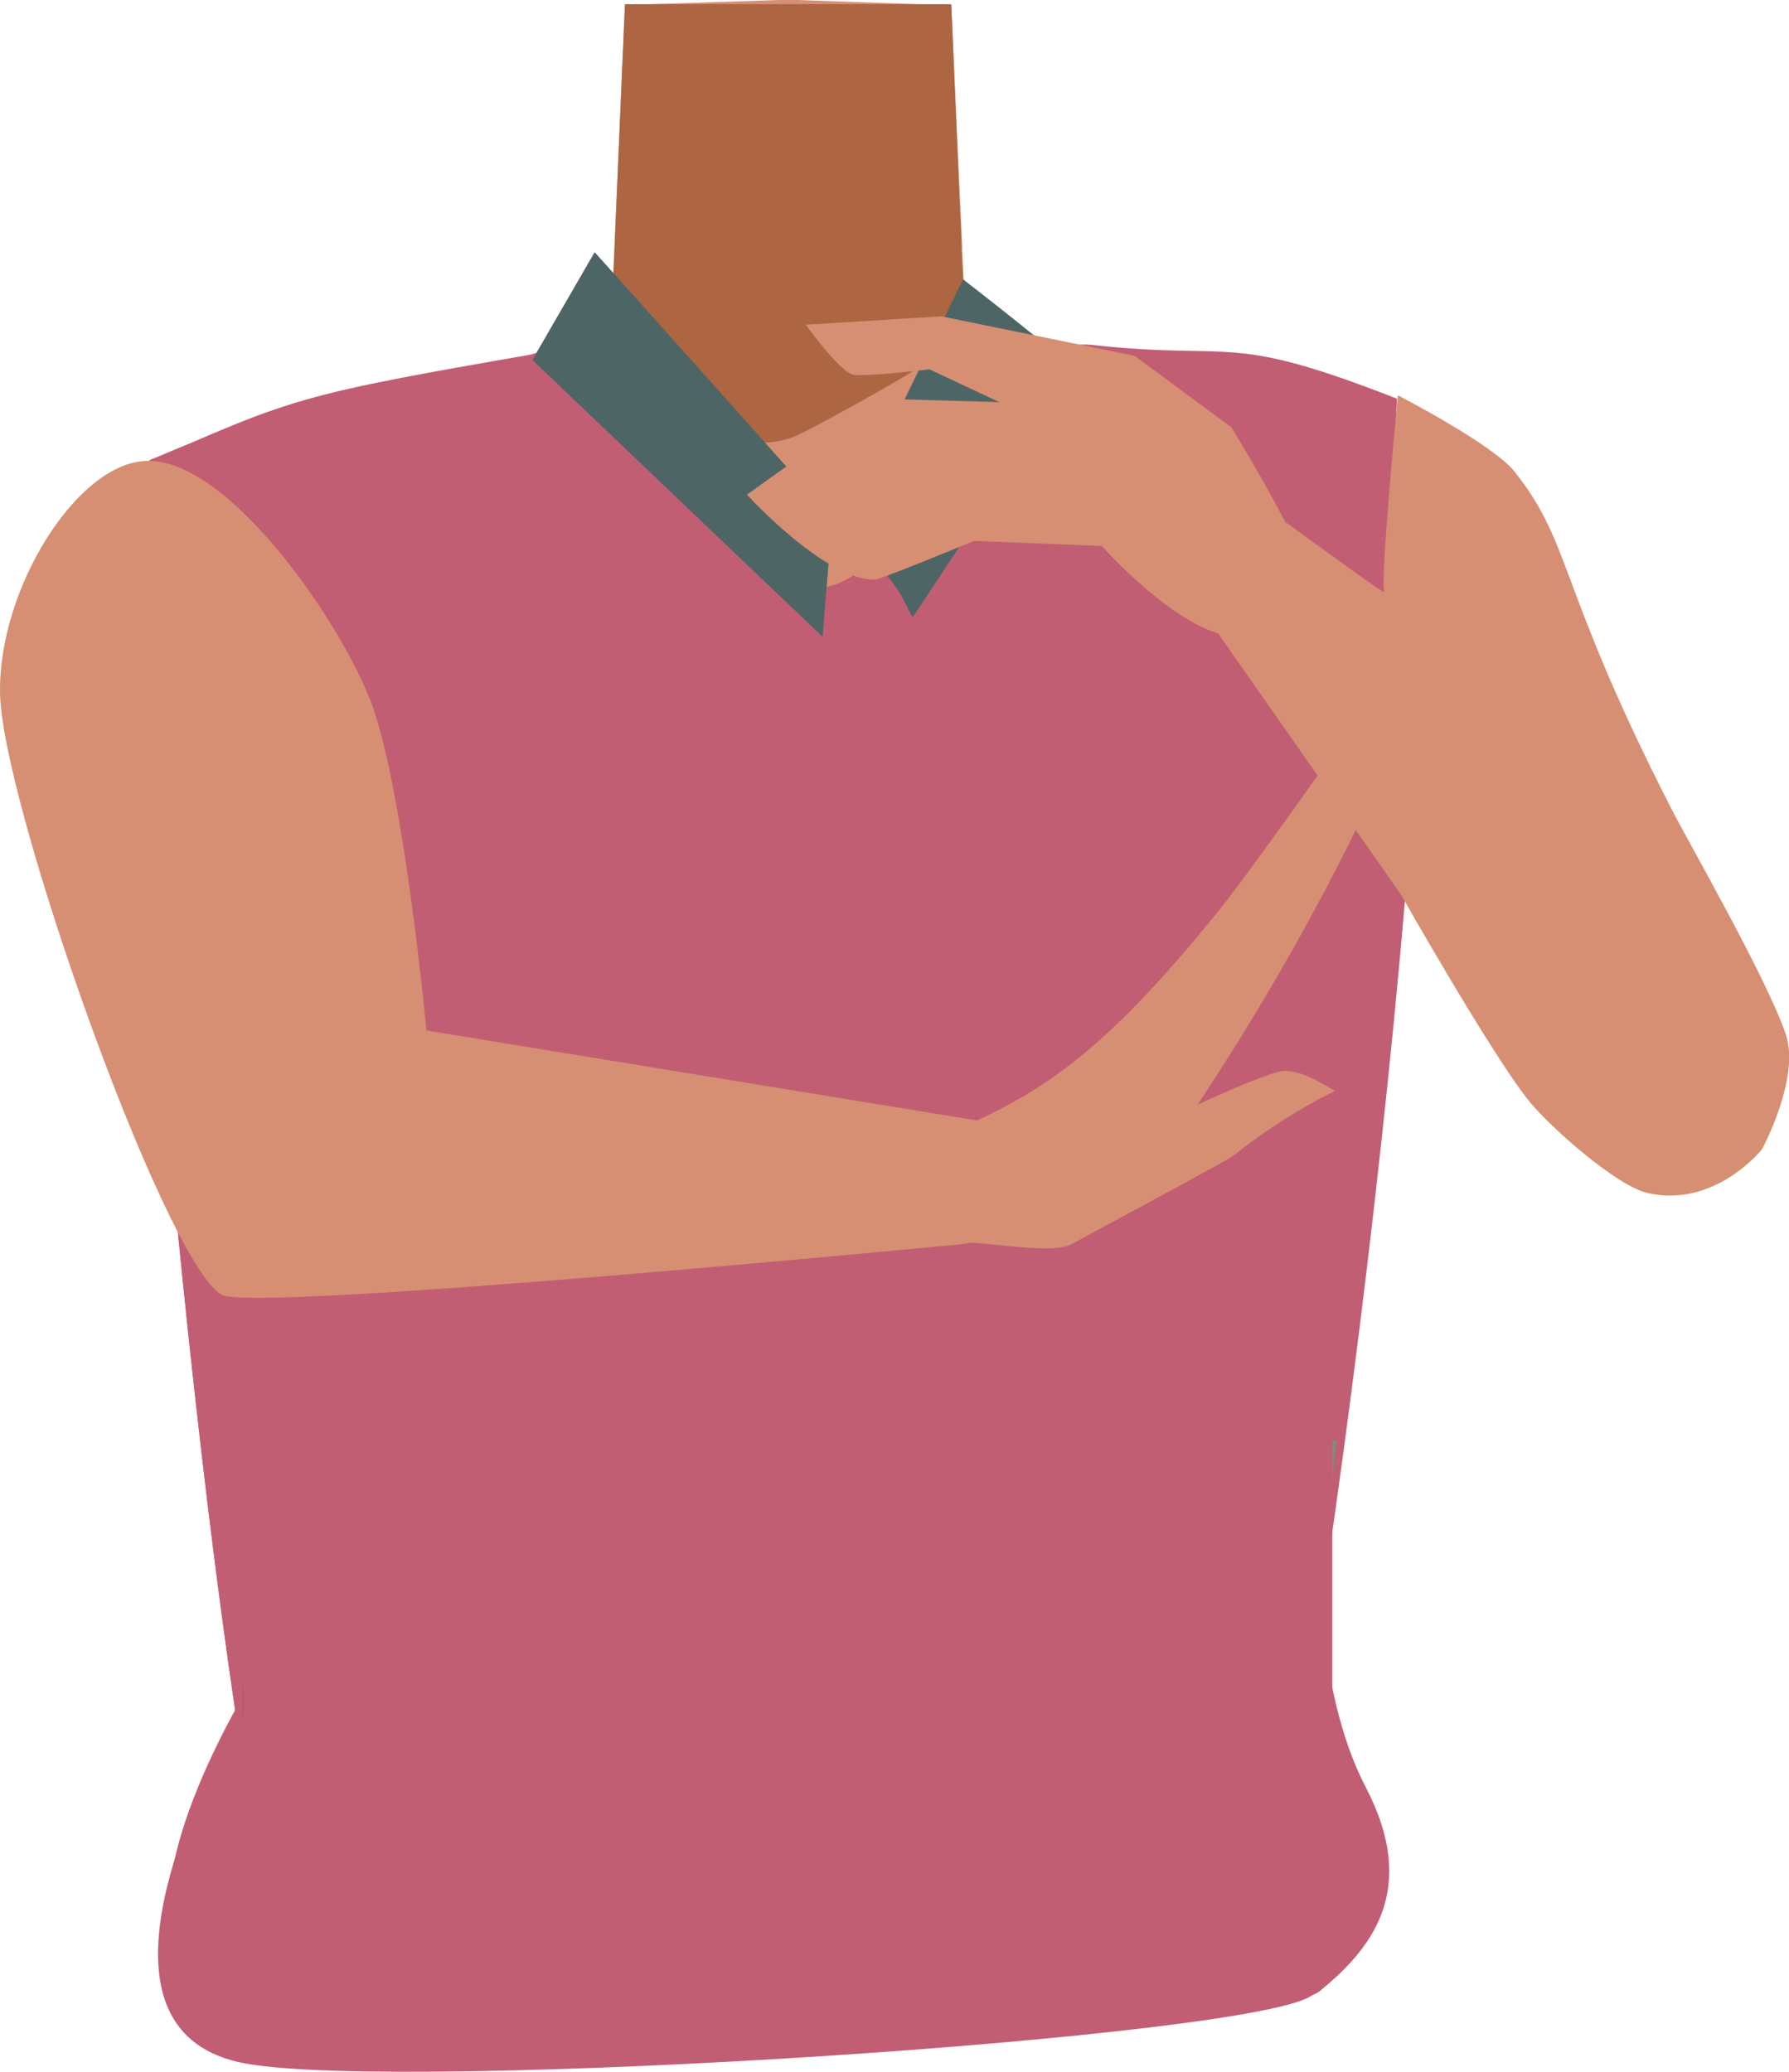 <?xml version="1.0" encoding="utf-8"?>
<!-- Generator: Adobe Illustrator 26.0.1, SVG Export Plug-In . SVG Version: 6.00 Build 0)  -->
<svg version="1.1" id="Calque_1" xmlns="http://www.w3.org/2000/svg" xmlns:xlink="http://www.w3.org/1999/xlink" x="0px" y="0px"
	 viewBox="0 0 212.7 246.3" style="enable-background:new 0 0 212.7 246.3;" xml:space="preserve">
<style type="text/css">
	.st0{fill:#D68F72;}
	.st1{fill:#AD6542;}
	.st2{fill:#C25E74;}
	.st3{fill:#423632;}
	.st4{fill:#4E6566;}
	.st5{fill:#7C8E7B;}
</style>
<g id="Calque_1_00000065073921412778130440000008197477768013566853_">
	<g id="Calque_12">
		<path class="st0" d="M165.5,84.5c0,0-0.1,3.9-9.3,10c-10.9,7.3-6.9,21.4-8.4,28.7c-1,4.9-9.9,17.3-13.7,16.6
			c-10.8-2-16.9-16.2-26.7-20.4c-5.7-2.4-8.2-4.7-13.7-2c-5.5-2.8-8-0.5-13.7,2c-9.8,4.2-15.8,18.5-26.7,20.4
			c-3.9,0.7-12.7-11.7-13.7-16.6c-1.5-7.3,2.5-21.4-8.4-28.7c-9.2-6.1-11.6-11-11.6-11c-7-17.1-6.1-26.7,3.9-29.7s29.4-7,38.6-10.1
			c4.7-1.6,8.5-3.4,10.6-5.8l1.6-37.3L92.6,0h2.2l14.3,0.5l4,0.1l0.7,15.7l0.6,12.9v0.5l0.4,8.2c0.4,0.5,0.9,0.9,1.5,1.3
			c2.7,2,6.8,3.2,11.6,4.2c6.5,1.3,30.5,8,37.8,9.4c3.1,0.6-2.8-0.9,0,0C175.5,55.6,172.5,67.4,165.5,84.5z"/>
		<path class="st1" d="M116.2,39.1c-5.4,4.2-18.8,11.4-21.3,12.6c-8.2,3.9-28.3-5-32.8-8.1c4.7-1.6,8.5-3.4,10.6-5.8l1.6-37.3h38.8
			l1.2,28.5v0.5l0.4,8.2C115.1,38.2,115.6,38.7,116.2,39.1z"/>
	</g>
</g>
<g id="Calque_9">
	<path class="st2" d="M151,224.5c7.3-28,25-169.9,15.1-173.7c-20.4-8-19-7.9-36.3-9.7c-12.5-1.4-21,28-32.4,28.9
		c-7.1,0.6-27-29.1-33.4-28c-28.9,5-29.1,5.3-47.1,13.2C12.8,74.4,25,199.9,32.5,227.7c7.8,29.1,57.9,6.1,57.9,6.1
		S143.3,253.8,151,224.5z"/>
	<rect x="28.9" y="200.6" class="st3" width="123.1" height="23.4"/>
	<rect x="30.2" y="199.9" class="st4" width="124.2" height="23.4"/>
	<path class="st5" d="M25.2,113c0,0-3.4-23.4-7.2-58.4l26.6-7.2l31.8,47.4L25.2,113z"/>
</g>
<g id="Calque_10">
	<polygon class="st5" points="29.7,239.3 28.9,197.9 158.9,171.2 152,233.9 	"/>
	<path class="st4" d="M63.3,42.8L70.7,30c0,0,28.2,31.4,28.2,31.7s-1.1,14-1.1,14L63.3,42.8z"/>
	<path class="st2" d="M33.4,220.6c-3.6,3.8,16.5-15.1,15-15.3s-13.7-13.6-18.7-5.1s-19,34.8,0,39.2s121.2,2.2,127.2-2.7
		s11.9-11.9,5.5-24.2s-4.3-27-9.6-31.8S33.4,220.6,33.4,220.6z"/>
	<path class="st2" d="M151,224.5c7.3-28,15.1-177.1,15.1-177.1c-20.4-8-19-4.5-36.3-6.4c-12.5-1.4-21,28-32.4,28.9
		c-7.1,0.6-27.2-29.7-33.4-28C34.8,50,34.9,47.2,16.9,55.1C12.8,74.3,25,199.8,32.5,227.6c7.8,29.1,57.9,6.1,57.9,6.1
		S143.3,253.8,151,224.5z"/>
	<path class="st0" d="M146.6,137.4c3.8-3,7.8-5.6,12.1-7.7c0,0-3.7-2.5-6-2.4c-1.9,0.1-10.3,4-10.3,4l0,0
		c14.3-21.6,22-39.2,22.9-41.8c0.6-1.8-1.5-7.4-1.5-7.4s-14.3,20.4-18.7,25.9c-14.9,18.5-22.3,22.6-34.5,27.6
		c-2.1,0.9-0.9,13.7,3.7,12.2c1.6-0.5,10.6,1.5,13.1,0.1C137.4,142.5,146.3,137.7,146.6,137.4z"/>
	<rect x="28.9" y="200.6" class="st3" width="123.1" height="23.4"/>
	<path class="st2" d="M25.2,113c0,0-3.4-23.4-7.2-58.4l26.6-7.2l31.8,47.4L25.2,113z"/>
	<path class="st0" d="M166.2,47c0,0-2.2,22.7-1.6,23.4s-11.7-8.3-11.7-8.3l-8,13.3l21.7,31c0,0,10.7,18.9,15.2,24.5
		c2.8,3.4,10.4,10,14,10.9c8.1,1.9,13.7-5.2,13.7-5.2s4.6-8.5,2.8-13.7c-2.2-6.5-11.6-22.9-13.4-26.4
		c-13.8-26.9-11.9-31.7-18.8-40.4C177.5,52.8,166.2,47,166.2,47z"/>
	<polygon class="st2" points="28.9,233.9 28.9,192.2 158.4,171.2 158.4,233.9 	"/>
	<path class="st4" d="M63.3,42.8L70.7,30c0,0,28.2,31.4,28.2,31.7s-1.1,14-1.1,14L63.3,42.8z"/>
	<path class="st4" d="M107,70.5c0,0-6.6-9.1-6.1-9.7s13.6-27.6,13.6-27.6s12.4,9.6,12.8,10.5s-18.8,29.7-18.8,29.7L107,70.5z"/>
	<path class="st0" d="M17.3,54.8c9.9-0.5,23.7,19.8,27,29.2c3.8,10.7,6.4,38.5,6.4,38.5l0,0l65.5,10.7l5.8-2.4l2.2,15.4l-9.9,1.7
		c0,0-84.5,8.2-88,6C19.3,149.5,0,94.7,0,82.2C-0.1,69.8,9.2,55.1,17.3,54.8z"/>
	<path class="st2" d="M31.8,226.5c-3.4,3.9,15.6-15.8,14.1-16s-14.4-13-18.9-4.3s-17.1,35.6,2.2,39.1s121.2-3.1,126.9-8.2
		s11.2-12.4,4.1-24.4s-5.8-26.8-11.3-31.4S31.8,226.5,31.8,226.5z"/>
	<path class="st0" d="M95.8,38.6l16.1-1l23,4.7l11.5,8.5c0,0,13.3,21.4,9.6,22.5c-5.7,1.7-7.2,3.3-11.2,2
		c-6.5-2.1-13.8-10.4-13.8-10.4l-15.2-0.6c0,0-11.1,4.6-11.8,4.6C98.1,69,88.8,58.8,88.8,58.8l16-11.4l14,0.4l-8.3-3.9
		c0,0-8.3,1-9.2,0.6C99.6,43.9,95.8,38.6,95.8,38.6z"/>
</g>
</svg>
